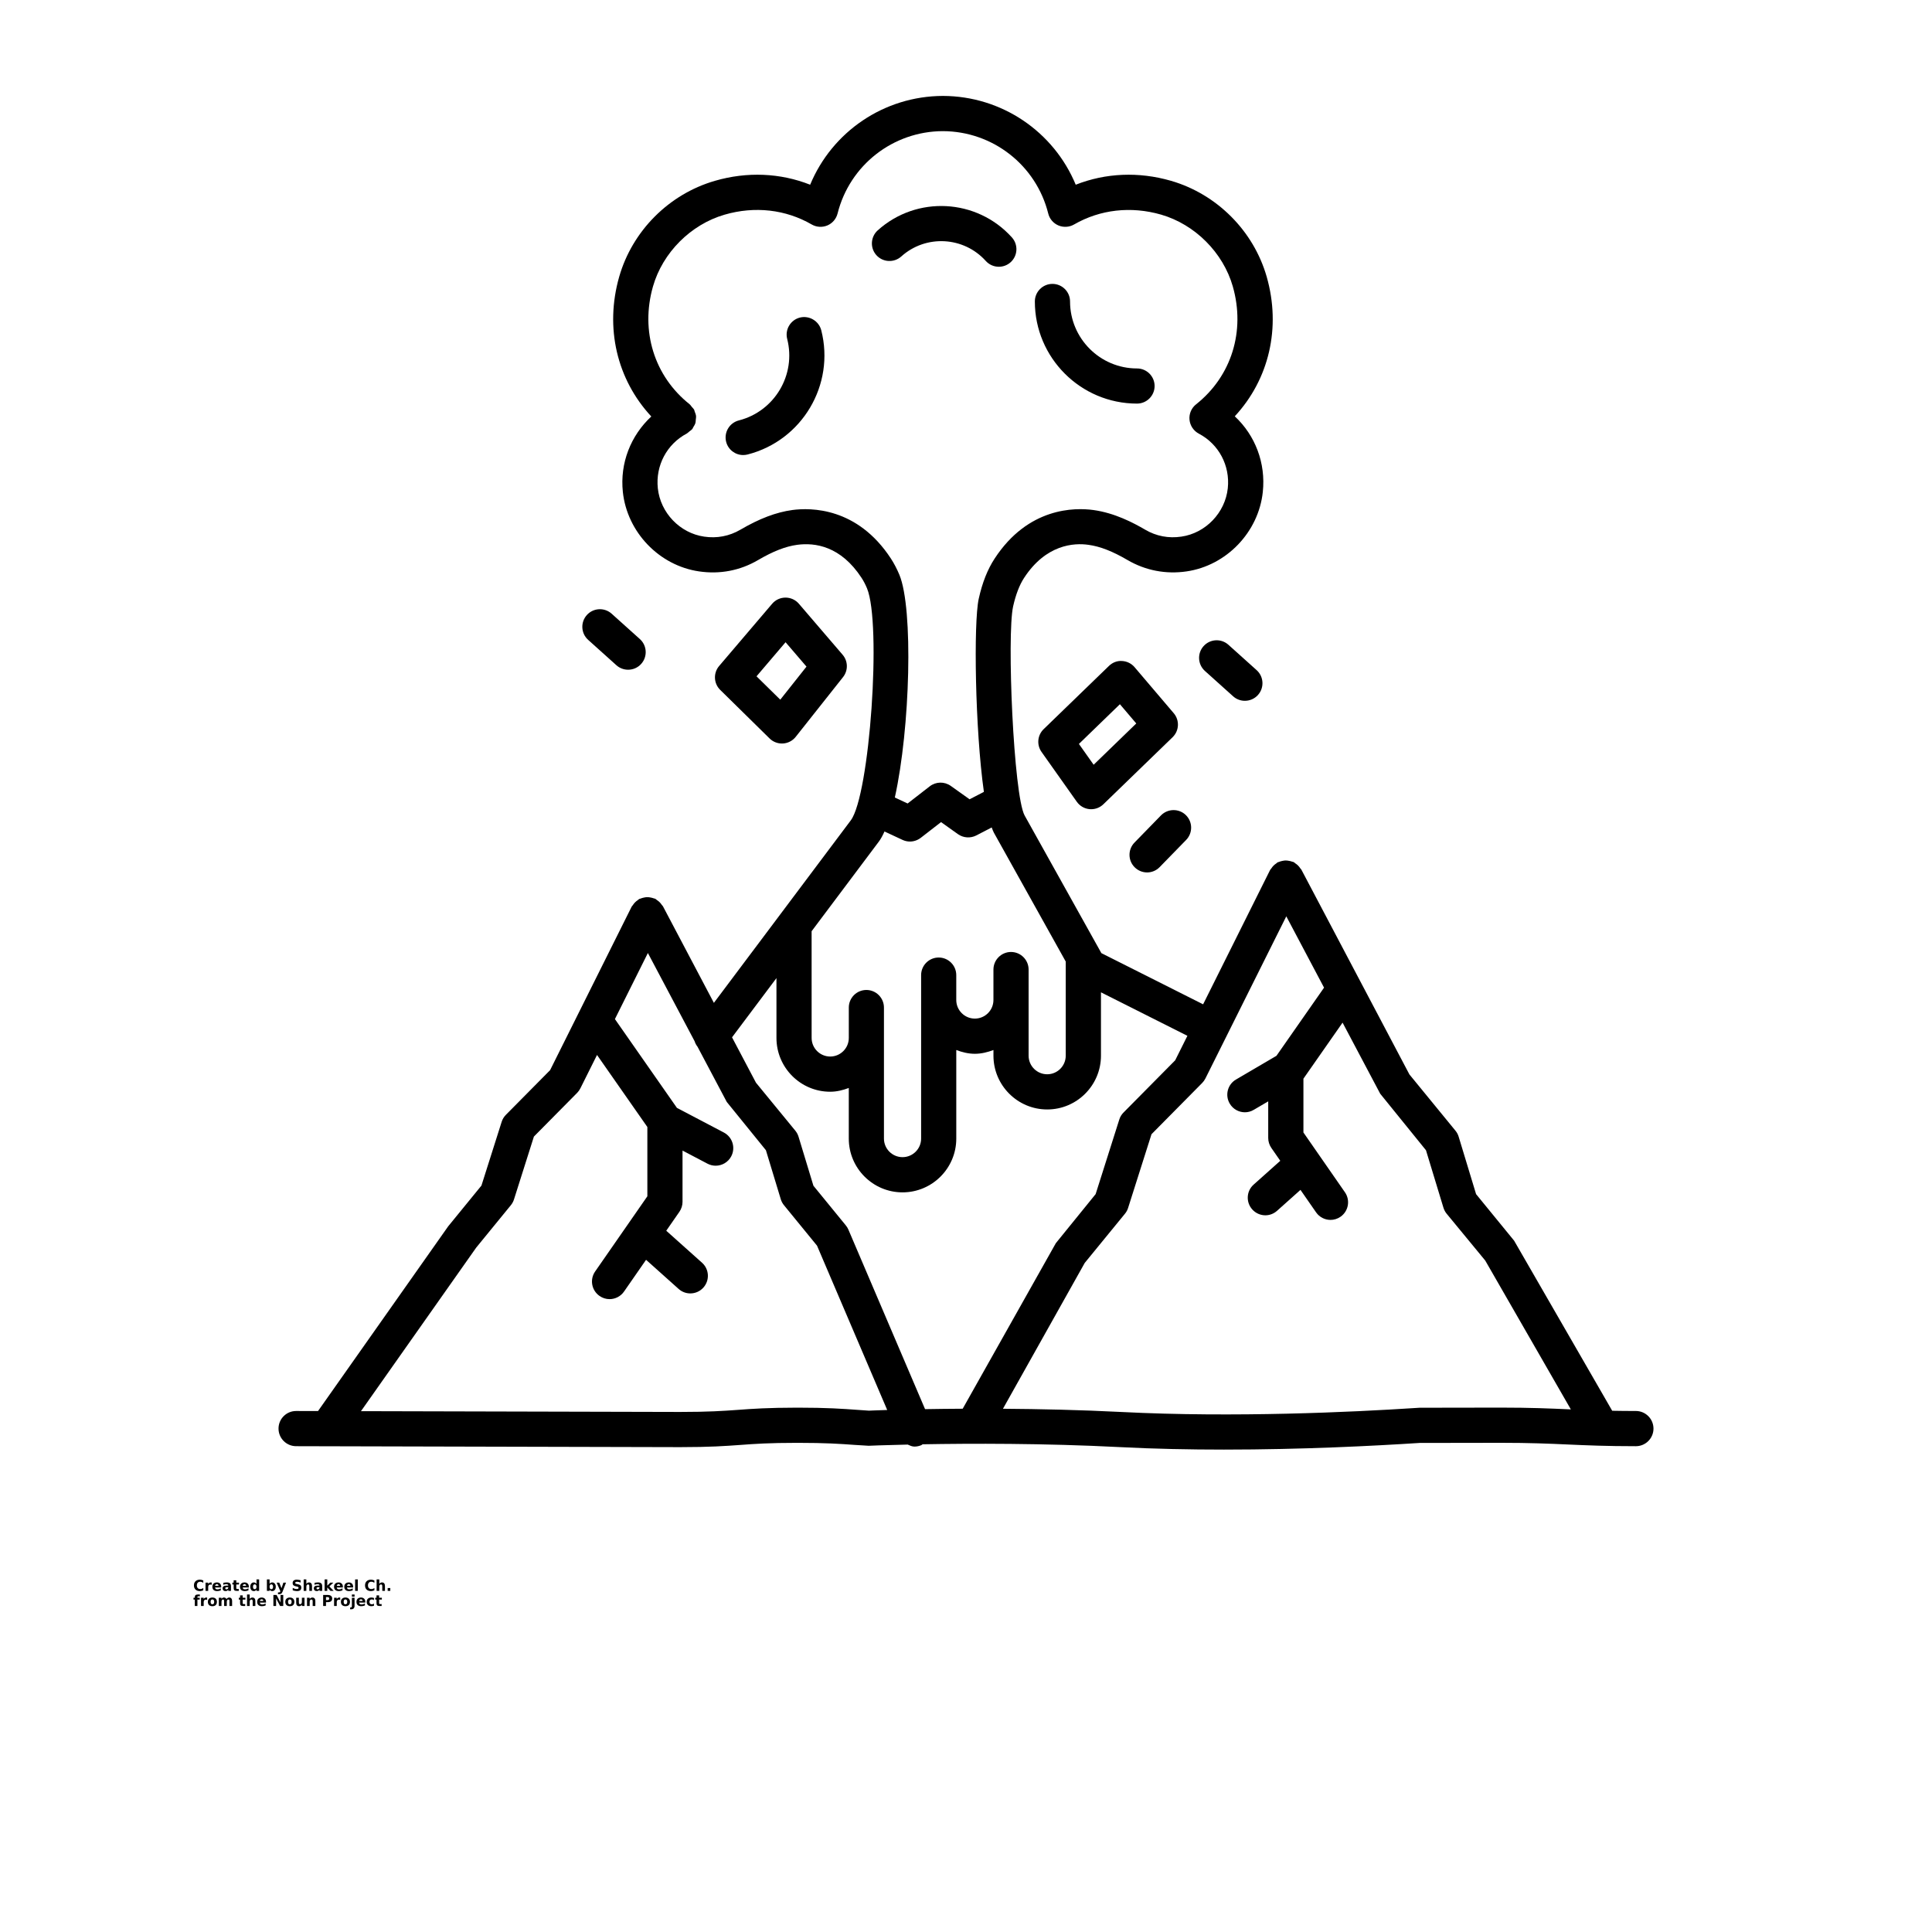 <?xml version="1.0" encoding="UTF-8"?>
<svg width="700pt" height="700pt" version="1.1" viewBox="0 0 700 700" xmlns="http://www.w3.org/2000/svg" xmlns:xlink="http://www.w3.org/1999/xlink">
 <defs>
  <symbol id="g" overflow="visible">
   <path d="m3.656-0.219c-0.188 0.094-0.387 0.168-0.594 0.219-0.199 0.051-0.406 0.078-0.625 0.078-0.668 0-1.199-0.18-1.594-0.547-0.387-0.375-0.578-0.879-0.578-1.516 0-0.645 0.191-1.148 0.578-1.516 0.395-0.375 0.926-0.562 1.594-0.562 0.219 0 0.426 0.027 0.625 0.078 0.207 0.055 0.406 0.125 0.594 0.219v0.828c-0.188-0.125-0.375-0.219-0.562-0.281-0.18-0.062-0.371-0.094-0.578-0.094-0.367 0-0.656 0.121-0.875 0.359-0.211 0.23-0.312 0.555-0.312 0.969 0 0.406 0.102 0.73 0.312 0.969 0.219 0.23 0.508 0.344 0.875 0.344 0.207 0 0.398-0.023 0.578-0.078 0.188-0.062 0.375-0.16 0.562-0.297z"/>
  </symbol>
  <symbol id="c" overflow="visible">
   <path d="m2.688-2.172c-0.086-0.039-0.168-0.07-0.25-0.094-0.086-0.02-0.168-0.031-0.25-0.031-0.25 0-0.445 0.086-0.578 0.25-0.125 0.156-0.188 0.383-0.188 0.672v1.375h-0.969v-2.984h0.969v0.484c0.113-0.195 0.25-0.336 0.406-0.422 0.164-0.094 0.359-0.141 0.578-0.141h0.109c0.039 0 0.094 0.008 0.156 0.016z"/>
  </symbol>
  <symbol id="a" overflow="visible">
   <path d="m3.438-1.5v0.266h-2.234c0.031 0.23 0.113 0.402 0.25 0.516 0.133 0.105 0.328 0.156 0.578 0.156 0.207 0 0.414-0.023 0.625-0.078 0.207-0.062 0.422-0.156 0.641-0.281v0.734c-0.219 0.094-0.445 0.164-0.672 0.203-0.23 0.039-0.453 0.062-0.672 0.062-0.543 0-0.965-0.133-1.266-0.406-0.305-0.281-0.453-0.672-0.453-1.172 0-0.477 0.145-0.859 0.438-1.141 0.301-0.281 0.707-0.422 1.219-0.422 0.469 0 0.844 0.141 1.125 0.422s0.422 0.664 0.422 1.141zm-0.969-0.328c0-0.176-0.059-0.316-0.172-0.422-0.105-0.113-0.242-0.172-0.406-0.172-0.188 0-0.34 0.055-0.453 0.156-0.117 0.105-0.188 0.25-0.219 0.438z"/>
  </symbol>
  <symbol id="f" overflow="visible">
   <path d="m1.797-1.344c-0.199 0-0.352 0.039-0.453 0.109-0.094 0.062-0.141 0.164-0.141 0.297 0 0.117 0.035 0.211 0.109 0.281 0.082 0.062 0.195 0.094 0.344 0.094 0.176 0 0.328-0.062 0.453-0.188s0.188-0.285 0.188-0.484v-0.109zm1.469-0.359v1.703h-0.969v-0.438c-0.125 0.18-0.273 0.309-0.438 0.391-0.156 0.082-0.352 0.125-0.578 0.125-0.312 0-0.57-0.086-0.766-0.266-0.188-0.188-0.281-0.422-0.281-0.703 0-0.352 0.117-0.613 0.359-0.781 0.238-0.164 0.617-0.25 1.141-0.25h0.562v-0.062c0-0.156-0.062-0.266-0.188-0.328-0.117-0.07-0.297-0.109-0.547-0.109-0.211 0-0.402 0.023-0.578 0.062-0.18 0.043-0.34 0.102-0.484 0.172v-0.719c0.195-0.051 0.398-0.086 0.609-0.109 0.207-0.031 0.414-0.047 0.625-0.047 0.539 0 0.93 0.109 1.172 0.328 0.238 0.211 0.359 0.555 0.359 1.031z"/>
  </symbol>
  <symbol id="b" overflow="visible">
   <path d="m1.5-3.844v0.859h0.984v0.672h-0.984v1.281c0 0.137 0.023 0.23 0.078 0.281 0.062 0.043 0.176 0.062 0.344 0.062h0.484v0.688h-0.812c-0.387 0-0.656-0.078-0.812-0.234s-0.234-0.422-0.234-0.797v-1.281h-0.469v-0.672h0.469v-0.859z"/>
  </symbol>
  <symbol id="k" overflow="visible">
   <path d="m2.5-2.547v-1.609h0.953v4.156h-0.953v-0.438c-0.137 0.18-0.281 0.309-0.438 0.391-0.156 0.082-0.34 0.125-0.547 0.125-0.375 0-0.684-0.145-0.922-0.438-0.23-0.289-0.344-0.672-0.344-1.141 0-0.457 0.113-0.832 0.344-1.125 0.238-0.289 0.547-0.438 0.922-0.438 0.195 0 0.375 0.043 0.531 0.125 0.164 0.086 0.316 0.215 0.453 0.391zm-0.641 1.938c0.207 0 0.363-0.07 0.469-0.219 0.113-0.156 0.172-0.379 0.172-0.672 0-0.281-0.059-0.492-0.172-0.641-0.105-0.156-0.262-0.234-0.469-0.234-0.199 0-0.355 0.078-0.469 0.234-0.105 0.148-0.156 0.359-0.156 0.641 0 0.293 0.051 0.516 0.156 0.672 0.113 0.148 0.27 0.219 0.469 0.219z"/>
  </symbol>
  <symbol id="j" overflow="visible">
   <path d="m2.047-0.609c0.207 0 0.363-0.07 0.469-0.219 0.113-0.156 0.172-0.379 0.172-0.672 0-0.281-0.059-0.492-0.172-0.641-0.105-0.156-0.262-0.234-0.469-0.234-0.199 0-0.355 0.078-0.469 0.234-0.105 0.148-0.156 0.359-0.156 0.641 0 0.293 0.051 0.516 0.156 0.672 0.113 0.148 0.27 0.219 0.469 0.219zm-0.625-1.938c0.125-0.176 0.266-0.305 0.422-0.391 0.164-0.082 0.352-0.125 0.562-0.125 0.363 0 0.664 0.148 0.906 0.438 0.238 0.293 0.359 0.668 0.359 1.125 0 0.469-0.121 0.852-0.359 1.141-0.242 0.293-0.543 0.438-0.906 0.438-0.211 0-0.398-0.043-0.562-0.125-0.156-0.082-0.297-0.211-0.422-0.391v0.438h-0.969v-4.156h0.969z"/>
  </symbol>
  <symbol id="i" overflow="visible">
   <path d="m0.062-2.984h0.953l0.812 2.016 0.688-2.016h0.953l-1.266 3.266c-0.125 0.332-0.273 0.566-0.438 0.703-0.168 0.133-0.391 0.203-0.672 0.203h-0.547v-0.641h0.297c0.164 0 0.285-0.027 0.359-0.078 0.07-0.055 0.129-0.141 0.172-0.266l0.031-0.094z"/>
  </symbol>
  <symbol id="h" overflow="visible">
   <path d="m3.281-3.859v0.844c-0.219-0.102-0.434-0.176-0.641-0.219-0.211-0.051-0.406-0.078-0.594-0.078-0.25 0-0.434 0.039-0.547 0.109-0.117 0.062-0.172 0.168-0.172 0.312 0 0.105 0.035 0.188 0.109 0.25 0.082 0.055 0.227 0.102 0.438 0.141l0.438 0.094c0.445 0.094 0.758 0.23 0.938 0.406 0.188 0.18 0.281 0.438 0.281 0.781 0 0.438-0.133 0.766-0.391 0.984-0.262 0.211-0.656 0.312-1.188 0.312-0.25 0-0.508-0.027-0.766-0.078-0.25-0.039-0.508-0.109-0.766-0.203v-0.875c0.258 0.137 0.504 0.242 0.734 0.312 0.238 0.062 0.473 0.094 0.703 0.094 0.219 0 0.383-0.035 0.5-0.109 0.125-0.07 0.188-0.176 0.188-0.312 0-0.125-0.043-0.219-0.125-0.281-0.086-0.07-0.246-0.133-0.484-0.188l-0.391-0.094c-0.406-0.082-0.703-0.219-0.891-0.406-0.18-0.188-0.266-0.441-0.266-0.766 0-0.395 0.125-0.695 0.375-0.906 0.258-0.219 0.629-0.328 1.109-0.328 0.227 0 0.457 0.023 0.688 0.062 0.227 0.031 0.469 0.078 0.719 0.141z"/>
  </symbol>
  <symbol id="e" overflow="visible">
   <path d="m3.469-1.828v1.828h-0.969v-1.391c0-0.258-0.008-0.438-0.016-0.531-0.012-0.102-0.031-0.176-0.062-0.219-0.031-0.062-0.086-0.109-0.156-0.141-0.062-0.039-0.133-0.062-0.203-0.062-0.211 0-0.371 0.078-0.484 0.234-0.105 0.156-0.156 0.371-0.156 0.641v1.469h-0.969v-4.156h0.969v1.609c0.133-0.176 0.285-0.305 0.453-0.391 0.164-0.082 0.344-0.125 0.531-0.125 0.344 0 0.602 0.109 0.781 0.328 0.188 0.211 0.281 0.512 0.281 0.906z"/>
  </symbol>
  <symbol id="v" overflow="visible">
   <path d="m0.453-4.156h0.969v2.266l1.094-1.094h1.109l-1.453 1.359 1.562 1.625h-1.156l-1.156-1.25v1.25h-0.969z"/>
  </symbol>
  <symbol id="u" overflow="visible">
   <path d="m0.453-4.156h0.969v4.156h-0.969z"/>
  </symbol>
  <symbol id="t" overflow="visible">
   <path d="m0.562-1.031h0.953v1.031h-0.953z"/>
  </symbol>
  <symbol id="s" overflow="visible">
   <path d="m2.422-4.156v0.625h-0.516c-0.137 0-0.234 0.027-0.297 0.078-0.055 0.055-0.078 0.137-0.078 0.25v0.219h0.828v0.672h-0.828v2.312h-0.953v-2.312h-0.469v-0.672h0.469v-0.219c0-0.32 0.086-0.562 0.266-0.719 0.188-0.156 0.473-0.234 0.859-0.234z"/>
  </symbol>
  <symbol id="d" overflow="visible">
   <path d="m1.875-2.375c-0.211 0-0.371 0.078-0.484 0.234-0.105 0.148-0.156 0.359-0.156 0.641 0 0.293 0.051 0.516 0.156 0.672 0.113 0.148 0.273 0.219 0.484 0.219 0.207 0 0.367-0.07 0.484-0.219 0.113-0.156 0.172-0.379 0.172-0.672 0-0.281-0.059-0.492-0.172-0.641-0.117-0.156-0.277-0.234-0.484-0.234zm0-0.688c0.52 0 0.922 0.141 1.203 0.422 0.289 0.273 0.438 0.652 0.438 1.141 0 0.5-0.148 0.891-0.438 1.172-0.281 0.273-0.684 0.406-1.203 0.406-0.512 0-0.914-0.133-1.203-0.406-0.293-0.281-0.438-0.672-0.438-1.172 0-0.488 0.145-0.867 0.438-1.141 0.289-0.281 0.691-0.422 1.203-0.422z"/>
  </symbol>
  <symbol id="r" overflow="visible">
   <path d="m3.234-2.5c0.113-0.176 0.254-0.312 0.422-0.406 0.164-0.102 0.352-0.156 0.562-0.156 0.332 0 0.586 0.109 0.766 0.328 0.188 0.211 0.281 0.512 0.281 0.906v1.828h-0.969v-1.562c0.008-0.02 0.016-0.039 0.016-0.062v-0.109c0-0.219-0.031-0.375-0.094-0.469s-0.164-0.141-0.297-0.141c-0.188 0-0.336 0.078-0.438 0.234-0.094 0.148-0.141 0.359-0.141 0.641v1.469h-0.969v-1.562c0-0.332-0.031-0.547-0.094-0.641-0.055-0.094-0.152-0.141-0.297-0.141-0.18 0-0.32 0.078-0.422 0.234-0.094 0.148-0.141 0.359-0.141 0.641v1.469h-0.969v-2.984h0.969v0.438c0.113-0.176 0.242-0.305 0.391-0.391 0.156-0.082 0.328-0.125 0.516-0.125 0.207 0 0.391 0.055 0.547 0.156 0.156 0.094 0.273 0.23 0.359 0.406z"/>
  </symbol>
  <symbol id="q" overflow="visible">
   <path d="m0.5-3.984h1.156l1.438 2.734v-2.734h0.984v3.984h-1.156l-1.438-2.734v2.734h-0.984z"/>
  </symbol>
  <symbol id="p" overflow="visible">
   <path d="m0.422-1.172v-1.812h0.969v0.297 0.609 0.484c0 0.242 0.004 0.418 0.016 0.531 0.008 0.105 0.031 0.18 0.062 0.219 0.039 0.062 0.094 0.117 0.156 0.156 0.062 0.031 0.133 0.047 0.219 0.047 0.195 0 0.352-0.078 0.469-0.234 0.113-0.156 0.172-0.367 0.172-0.641v-1.469h0.953v2.984h-0.953v-0.438c-0.148 0.18-0.305 0.309-0.469 0.391-0.156 0.082-0.336 0.125-0.531 0.125-0.344 0-0.609-0.102-0.797-0.312-0.18-0.219-0.266-0.531-0.266-0.938z"/>
  </symbol>
  <symbol id="o" overflow="visible">
   <path d="m3.469-1.828v1.828h-0.969v-1.391c0-0.258-0.008-0.438-0.016-0.531-0.012-0.102-0.031-0.176-0.062-0.219-0.031-0.062-0.086-0.109-0.156-0.141-0.062-0.039-0.133-0.062-0.203-0.062-0.211 0-0.371 0.078-0.484 0.234-0.105 0.156-0.156 0.371-0.156 0.641v1.469h-0.969v-2.984h0.969v0.438c0.133-0.176 0.285-0.305 0.453-0.391 0.164-0.082 0.344-0.125 0.531-0.125 0.344 0 0.602 0.109 0.781 0.328 0.188 0.211 0.281 0.512 0.281 0.906z"/>
  </symbol>
  <symbol id="n" overflow="visible">
   <path d="m0.5-3.984h1.703c0.508 0 0.898 0.117 1.172 0.344 0.27 0.219 0.406 0.539 0.406 0.953 0 0.418-0.137 0.742-0.406 0.969-0.273 0.219-0.664 0.328-1.172 0.328h-0.672v1.391h-1.031zm1.031 0.75v1.109h0.562c0.195 0 0.348-0.047 0.453-0.141 0.113-0.102 0.172-0.242 0.172-0.422 0-0.176-0.059-0.312-0.172-0.406-0.105-0.094-0.258-0.141-0.453-0.141z"/>
  </symbol>
  <symbol id="m" overflow="visible">
   <path d="m0.453-2.984h0.969v2.938c0 0.395-0.102 0.695-0.297 0.906-0.188 0.219-0.465 0.328-0.828 0.328h-0.484v-0.641h0.172c0.176 0 0.297-0.043 0.359-0.125 0.07-0.074 0.109-0.23 0.109-0.469zm0-1.172h0.969v0.781h-0.969z"/>
  </symbol>
  <symbol id="l" overflow="visible">
   <path d="m2.875-2.891v0.766c-0.125-0.082-0.258-0.145-0.391-0.188-0.137-0.039-0.273-0.062-0.406-0.062-0.273 0-0.48 0.078-0.625 0.234-0.148 0.156-0.219 0.371-0.219 0.641 0 0.281 0.07 0.5 0.219 0.656 0.145 0.156 0.352 0.234 0.625 0.234 0.145 0 0.285-0.02 0.422-0.062 0.133-0.039 0.258-0.109 0.375-0.203v0.781c-0.148 0.062-0.297 0.102-0.453 0.125-0.156 0.031-0.312 0.047-0.469 0.047-0.543 0-0.965-0.133-1.266-0.406-0.305-0.281-0.453-0.672-0.453-1.172 0-0.488 0.148-0.867 0.453-1.141 0.301-0.281 0.723-0.422 1.266-0.422 0.156 0 0.312 0.016 0.469 0.047 0.156 0.023 0.305 0.062 0.453 0.125z"/>
  </symbol>
 </defs>
 <g>
  <path d="m592.71 511.23c-3.188 0-5.965-0.035-8.578-0.082l-35.543-61.633-13.777-16.859-6.312-20.809c-0.234-0.793-0.621-1.523-1.152-2.164l-16.688-20.391-39.145-74.199c-0.102-0.191-0.277-0.309-0.395-0.484-0.258-0.391-0.531-0.742-0.871-1.07-0.289-0.277-0.59-0.504-0.922-0.723-0.215-0.141-0.359-0.344-0.59-0.461-0.176-0.086-0.367-0.078-0.547-0.148-0.367-0.145-0.734-0.227-1.121-0.301-0.441-0.082-0.863-0.148-1.305-0.141-0.352 0.004-0.684 0.07-1.031 0.133-0.484 0.09-0.941 0.211-1.395 0.41-0.137 0.059-0.285 0.051-0.418 0.121-0.18 0.094-0.285 0.258-0.453 0.367-0.406 0.262-0.773 0.551-1.113 0.906-0.277 0.289-0.504 0.594-0.719 0.926-0.137 0.211-0.34 0.352-0.453 0.582l-24.273 48.668-36.863-18.543-27.809-49.871c-3.996-7.277-6.492-65.219-4.168-75.758 0.965-4.293 2.301-7.777 3.996-10.359 7.918-12.109 18.059-12.715 23.328-11.945 4.199 0.574 8.695 2.324 14.152 5.519 6.484 3.785 13.887 5.203 21.371 4.106 14.465-2.109 26.082-14.215 27.621-28.781 1.121-10.477-2.754-20.523-10.156-27.41 12.41-13.391 16.844-32.086 11.57-50.555-4.758-16.625-18.043-29.945-34.668-34.77-11.711-3.383-23.703-2.856-34.527 1.414-7.961-19.215-26.773-32.117-48.129-32.172-21.324 0.062-40.133 12.965-48.09 32.172-10.809-4.269-22.832-4.805-34.527-1.406-16.625 4.812-29.898 18.117-34.66 34.738-5.289 18.504-0.824 37.238 11.629 50.641-7.422 6.902-11.418 16.855-10.309 27.34 1.547 14.574 13.156 26.68 27.613 28.789 7.551 1.113 14.922-0.312 21.379-4.106 5.457-3.195 9.953-4.945 14.137-5.519 6.523-0.887 15.832 0.449 23.344 11.945 0.754 1.145 1.406 2.41 1.977 3.777 5.352 12.84 1.012 74.941-5.871 84.117l-49.594 66.113-18.449-34.977c-0.105-0.203-0.289-0.32-0.414-0.504-0.25-0.379-0.523-0.723-0.855-1.047-0.293-0.281-0.598-0.508-0.934-0.727-0.211-0.141-0.355-0.344-0.59-0.457-0.176-0.086-0.363-0.074-0.539-0.145-0.371-0.145-0.742-0.23-1.133-0.305-0.434-0.082-0.852-0.148-1.281-0.137-0.367 0.004-0.711 0.07-1.078 0.141-0.461 0.09-0.895 0.203-1.324 0.387-0.152 0.066-0.312 0.059-0.461 0.137-0.199 0.105-0.32 0.285-0.504 0.406-0.371 0.246-0.711 0.512-1.027 0.836-0.305 0.312-0.551 0.641-0.781 1-0.125 0.195-0.312 0.328-0.422 0.539l-29.551 59.238-16.004 16.176c-0.715 0.715-1.246 1.586-1.547 2.551l-7.324 23.094-12.047 14.758-47.164 66.934-7.93-0.02h-0.016c-3.516 0-6.359 2.848-6.367 6.359-0.008 3.516 2.84 6.375 6.356 6.391l139.18 0.344c10.887 0 16.309-0.406 21.75-0.793 5.18-0.387 10.375-0.762 20.738-0.762 10.344 0 15.543 0.371 20.715 0.746l5.094 0.312c0.152-0.012 5.465-0.234 14.129-0.43 0.785 0.34 1.566 0.727 2.434 0.727 0.84 0 1.688-0.172 2.504-0.512 0.18-0.078 0.293-0.23 0.465-0.32 17.297-0.309 43.961-0.395 71.445 1.02 12.598 0.652 25.383 0.902 37.746 0.902 28.383 0 54.512-1.352 70.859-2.41l29.504-0.047c10.496 0 17.324 0.297 24.152 0.605 7 0.312 13.98 0.621 24.73 0.621 3.516 0 6.375-2.859 6.375-6.375-0.004-3.519-2.863-6.383-6.379-6.383zm-305.64-326.44c-5.902 0.816-11.891 3.086-18.852 7.152-3.941 2.301-8.461 3.188-13.094 2.488-8.789-1.273-15.848-8.648-16.781-17.512-0.871-8.219 3.25-16.012 10.512-19.852 0.016-0.008 0.023-0.023 0.039-0.031 0.312-0.168 0.551-0.461 0.836-0.68 0.383-0.301 0.812-0.562 1.109-0.934 0.008-0.008 0.016-0.012 0.023-0.02 0.141-0.176 0.176-0.391 0.293-0.574 0.328-0.512 0.648-1.023 0.816-1.602 0.113-0.395 0.09-0.793 0.129-1.195 0.039-0.414 0.141-0.812 0.098-1.23-0.059-0.598-0.285-1.16-0.512-1.727-0.082-0.203-0.078-0.418-0.184-0.617-0.004-0.012-0.016-0.016-0.02-0.023-0.203-0.375-0.543-0.672-0.824-1.008-0.27-0.32-0.484-0.695-0.805-0.953-0.008-0.008-0.012-0.016-0.02-0.023-12.793-10.172-17.863-26.523-13.242-42.676 3.5-12.238 13.688-22.449 25.949-25.996 10.918-3.172 22.125-1.898 31.555 3.555 1.719 0.996 3.816 1.129 5.676 0.352 1.836-0.777 3.203-2.379 3.695-4.316 4.387-17.527 20.086-29.801 38.141-29.852 18.094 0.047 33.805 12.324 38.188 29.852 0.48 1.938 1.852 3.539 3.688 4.316 1.82 0.777 3.949 0.645 5.676-0.352 9.441-5.445 20.621-6.711 31.555-3.562 12.254 3.555 22.457 13.77 25.957 26.027 4.617 16.168-0.48 32.527-13.297 42.691-1.695 1.336-2.598 3.438-2.394 5.582 0.203 2.137 1.477 4.043 3.375 5.047 7.246 3.816 11.367 11.586 10.496 19.797-0.949 8.863-8.008 16.238-16.797 17.512-4.68 0.715-9.176-0.195-13.094-2.488-4.387-2.559-11.09-6.09-18.852-7.152-6.688-0.902-23.562-1.027-35.73 17.59-2.574 3.926-4.465 8.703-5.769 14.59-1.895 8.57-1.332 47.348 1.875 69.949l-5.184 2.684-6.828-4.859c-2.301-1.625-5.367-1.562-7.598 0.156l-8.023 6.223-4.637-2.164c5.578-25.105 6.75-68.449 1.652-80.699-0.887-2.121-1.914-4.09-3.07-5.871-12.172-18.625-29.039-18.477-35.727-17.594zm6.992 152.61 24.371-32.488c0.715-0.949 1.387-2.215 2.035-3.652l6.523 3.043c0.863 0.406 1.781 0.605 2.699 0.605 1.383 0 2.762-0.469 3.902-1.336l7.363-5.707 6.137 4.371c1.961 1.383 4.519 1.539 6.617 0.469l5.602-2.898c0.258 0.684 0.516 1.395 0.789 1.891l26.035 46.691v34.105c0 3.715-3.019 6.734-6.719 6.734-3.715 0-6.734-3.019-6.734-6.734v-31.199c0-3.516-2.859-6.375-6.375-6.375s-6.367 2.859-6.367 6.375v11.027c0 3.715-3.023 6.734-6.734 6.734-3.707 0-6.734-3.019-6.734-6.734v-9.02c0-3.516-2.856-6.375-6.367-6.375-3.516 0-6.367 2.859-6.367 6.375v59.238c0 3.703-3.023 6.719-6.734 6.719-3.707 0-6.734-3.019-6.734-6.719v-47.48c0-3.516-2.856-6.375-6.367-6.375-3.516 0-6.367 2.859-6.367 6.375v11.008c0 3.715-3.023 6.734-6.734 6.734-3.707 0-6.734-3.019-6.734-6.734zm20.809 173.71-4.293-0.297c-5.402-0.387-10.832-0.793-21.648-0.793-10.824 0.016-16.254 0.406-21.656 0.809-5.211 0.371-10.406 0.746-20.824 0.746l-115.66-0.285 41.742-59.25 12.543-15.352c0.512-0.621 0.902-1.336 1.145-2.102l7.223-22.785 15.645-15.816c0.477-0.48 0.871-1.027 1.176-1.633l6.047-12.121 18.238 26.102v25.102l-18.926 27.25c-2.008 2.894-1.289 6.859 1.602 8.863 1.105 0.777 2.371 1.152 3.625 1.152 2.023 0 4.004-0.965 5.242-2.738l7.988-11.508 11.785 10.543c1.215 1.09 2.731 1.633 4.246 1.633 1.75 0 3.492-0.715 4.75-2.129 2.34-2.629 2.117-6.641-0.504-8.988l-12.961-11.594 4.758-6.852c0.738-1.074 1.137-2.332 1.137-3.641v-18.551l9.051 4.754c0.949 0.496 1.961 0.73 2.957 0.73 2.293 0 4.512-1.246 5.644-3.406 1.641-3.125 0.441-6.969-2.676-8.617l-17.004-8.934-22.469-32.168 11.945-23.941 16.922 31.945c0.23 0.73 0.578 1.395 1.062 2.008l10.602 20.016 14.176 17.48 5.391 17.762c0.242 0.793 0.637 1.539 1.164 2.176l11.969 14.652 25.426 59.535c-4.207 0.133-6.633 0.234-6.582 0.242zm33.93-0.703c-4.992 0.027-9.543 0.082-13.633 0.152l-27.781-65.051c-0.234-0.543-0.543-1.059-0.926-1.523l-11.742-14.371-5.391-17.762c-0.242-0.793-0.629-1.523-1.152-2.164l-14.27-17.402-8.676-16.445 16.094-21.457v21.684c0 10.746 8.734 19.488 19.473 19.488 2.387 0 4.617-0.574 6.734-1.363v18.348c0 10.73 8.734 19.473 19.473 19.473 10.738 0 19.473-8.738 19.473-19.473v-32.098c2.117 0.789 4.348 1.363 6.734 1.363 2.387 0 4.617-0.574 6.734-1.363v2.047c0 10.746 8.734 19.488 19.48 19.488 10.73 0 19.473-8.738 19.473-19.488v-22.957l31.316 15.762-4.426 8.875-18.711 18.91c-0.715 0.715-1.246 1.586-1.539 2.551l-8.57 27.016-14.418 17.777zm219.75 0.219c-7-0.312-13.98-0.621-24.73-0.621l-29.504 0.047c-0.141 0-1.852 0.109-1.992 0.125-22.039 1.43-65.102 3.5-105.96 1.414-15.016-0.762-29.797-1.082-42.973-1.172l29.629-52.84 14.574-17.824c0.512-0.621 0.902-1.336 1.137-2.102l8.477-26.703 18.336-18.539c0.48-0.48 0.871-1.027 1.184-1.633l29.32-58.773 13.68 25.84-17.25 24.699-14.66 8.59c-3.031 1.773-4.059 5.676-2.269 8.711 1.184 2.023 3.312 3.156 5.488 3.156 1.105 0 2.207-0.281 3.219-0.887l5.242-3.07v13.258c0 1.305 0.406 2.566 1.152 3.641l3.219 4.637-9.66 8.629c-2.629 2.332-2.848 6.359-0.496 8.988 1.246 1.398 3 2.129 4.742 2.129 1.508 0 3.031-0.543 4.246-1.633l8.484-7.578 5.652 8.141c1.227 1.773 3.219 2.738 5.227 2.738 1.262 0 2.519-0.371 3.641-1.152 2.879-2.008 3.594-5.973 1.586-8.863l-15.039-21.664v-19.488l14.184-20.309 13.641 25.766 16.578 20.469 6.328 20.824c0.25 0.793 0.637 1.539 1.164 2.176l13.98 16.969 31.02 53.934c-0.191-0.008-0.395-0.02-0.594-0.027z"/>
  <path d="m411.96 146.23c3.516 0 6.375-2.856 6.375-6.367 0-3.516-2.859-6.367-6.375-6.367-13.375 0-24.262-10.887-24.262-24.27 0-3.516-2.859-6.367-6.375-6.367-3.516 0-6.375 2.856-6.375 6.367-0.004 20.402 16.605 37.004 37.012 37.004z"/>
  <path d="m289.82 115.06c-3.414 0.871-5.473 4.34-4.606 7.746 3.312 12.973-4.551 26.215-17.52 29.52-3.406 0.871-5.465 4.34-4.598 7.754 0.738 2.879 3.328 4.789 6.168 4.789 0.52 0 1.059-0.062 1.586-0.195 19.766-5.047 31.75-25.242 26.711-45.008-0.875-3.41-4.398-5.445-7.742-4.606z"/>
  <path d="m326.54 92.934c8.879-8.008 22.621-7.269 30.621 1.609 1.262 1.398 2.992 2.109 4.734 2.109 1.523 0 3.039-0.535 4.269-1.633 2.613-2.356 2.816-6.383 0.469-8.996-12.699-14.105-34.512-15.266-48.617-2.559-2.613 2.356-2.832 6.383-0.477 8.996 2.352 2.617 6.394 2.812 9 0.473z"/>
  <path d="m283.3 269.39c0.133 0 0.266 0 0.398-0.008 1.805-0.117 3.477-0.988 4.598-2.402l17.156-21.656c1.898-2.394 1.828-5.793-0.156-8.102l-15.848-18.477c-1.215-1.414-2.977-2.223-4.836-2.223h-0.008c-1.867 0-3.633 0.816-4.844 2.238l-19.199 22.535c-2.164 2.543-2 6.328 0.387 8.672l17.895 17.598c1.184 1.168 2.797 1.824 4.457 1.824zm1.324-36.699 7.582 8.836-9.496 11.977-8.609-8.461z"/>
  <path d="m425.27 258.41-14.199-16.688c-1.137-1.336-2.785-2.144-4.543-2.231-1.773-0.133-3.469 0.559-4.742 1.789l-23.656 22.91c-2.254 2.184-2.582 5.684-0.762 8.25l12.785 18.062c1.074 1.516 2.754 2.496 4.606 2.668 0.203 0.016 0.387 0.023 0.59 0.023 1.648 0 3.234-0.637 4.434-1.797l25.07-24.285c2.41-2.336 2.598-6.144 0.418-8.703zm-29.02 18.672-5.336-7.543 14.852-14.387 5.926 6.969z"/>
  <path d="m223.32 241.02c1.219 1.098 2.746 1.633 4.262 1.633 1.742 0 3.484-0.707 4.734-2.109 2.356-2.621 2.137-6.648-0.477-8.996l-10.219-9.184c-2.629-2.356-6.656-2.137-8.996 0.477-2.356 2.621-2.137 6.648 0.477 8.996z"/>
  <path d="m436.08 234.1c-2.348 2.621-2.129 6.648 0.48 8.996l10.219 9.184c1.215 1.098 2.738 1.633 4.262 1.633 1.742 0 3.484-0.707 4.742-2.109 2.348-2.621 2.129-6.648-0.48-8.996l-10.219-9.184c-2.594-2.356-6.652-2.152-9.004 0.477z"/>
  <path d="m415.61 316.1c1.664 0 3.312-0.652 4.555-1.93l9.594-9.844c2.457-2.519 2.41-6.547-0.109-9.012-2.535-2.457-6.547-2.379-9.004 0.117l-9.594 9.844c-2.457 2.519-2.41 6.547 0.109 9.004 1.246 1.215 2.848 1.82 4.449 1.82z"/>
  <use x="70" y="576.406" xlink:href="#g"/>
  <use x="74.012" y="576.406" xlink:href="#c"/>
  <use x="76.711" y="576.406" xlink:href="#a"/>
  <use x="80.418" y="576.406" xlink:href="#f"/>
  <use x="84.109" y="576.406" xlink:href="#b"/>
  <use x="86.723" y="576.406" xlink:href="#a"/>
  <use x="90.434" y="576.406" xlink:href="#k"/>
  <use x="96.25" y="576.406" xlink:href="#j"/>
  <use x="100.168" y="576.406" xlink:href="#i"/>
  <use x="105.637" y="576.406" xlink:href="#h"/>
  <use x="109.574" y="576.406" xlink:href="#e"/>
  <use x="113.469" y="576.406" xlink:href="#f"/>
  <use x="117.156" y="576.406" xlink:href="#v"/>
  <use x="120.793" y="576.406" xlink:href="#a"/>
  <use x="124.504" y="576.406" xlink:href="#a"/>
  <use x="128.211" y="576.406" xlink:href="#u"/>
  <use x="131.992" y="576.406" xlink:href="#g"/>
  <use x="136.004" y="576.406" xlink:href="#e"/>
  <use x="139.898" y="576.406" xlink:href="#t"/>
  <use x="70" y="581.875" xlink:href="#s"/>
  <use x="72.379" y="581.875" xlink:href="#c"/>
  <use x="75.078" y="581.875" xlink:href="#d"/>
  <use x="78.832" y="581.875" xlink:href="#r"/>
  <use x="86.438" y="581.875" xlink:href="#b"/>
  <use x="89.051" y="581.875" xlink:href="#e"/>
  <use x="92.941" y="581.875" xlink:href="#a"/>
  <use x="98.555" y="581.875" xlink:href="#q"/>
  <use x="103.133" y="581.875" xlink:href="#d"/>
  <use x="106.891" y="581.875" xlink:href="#p"/>
  <use x="110.785" y="581.875" xlink:href="#o"/>
  <use x="116.582" y="581.875" xlink:href="#n"/>
  <use x="120.59" y="581.875" xlink:href="#c"/>
  <use x="123.285" y="581.875" xlink:href="#d"/>
  <use x="127.043" y="581.875" xlink:href="#m"/>
  <use x="128.918" y="581.875" xlink:href="#a"/>
  <use x="132.625" y="581.875" xlink:href="#l"/>
  <use x="135.867" y="581.875" xlink:href="#b"/>
 </g>
</svg>
